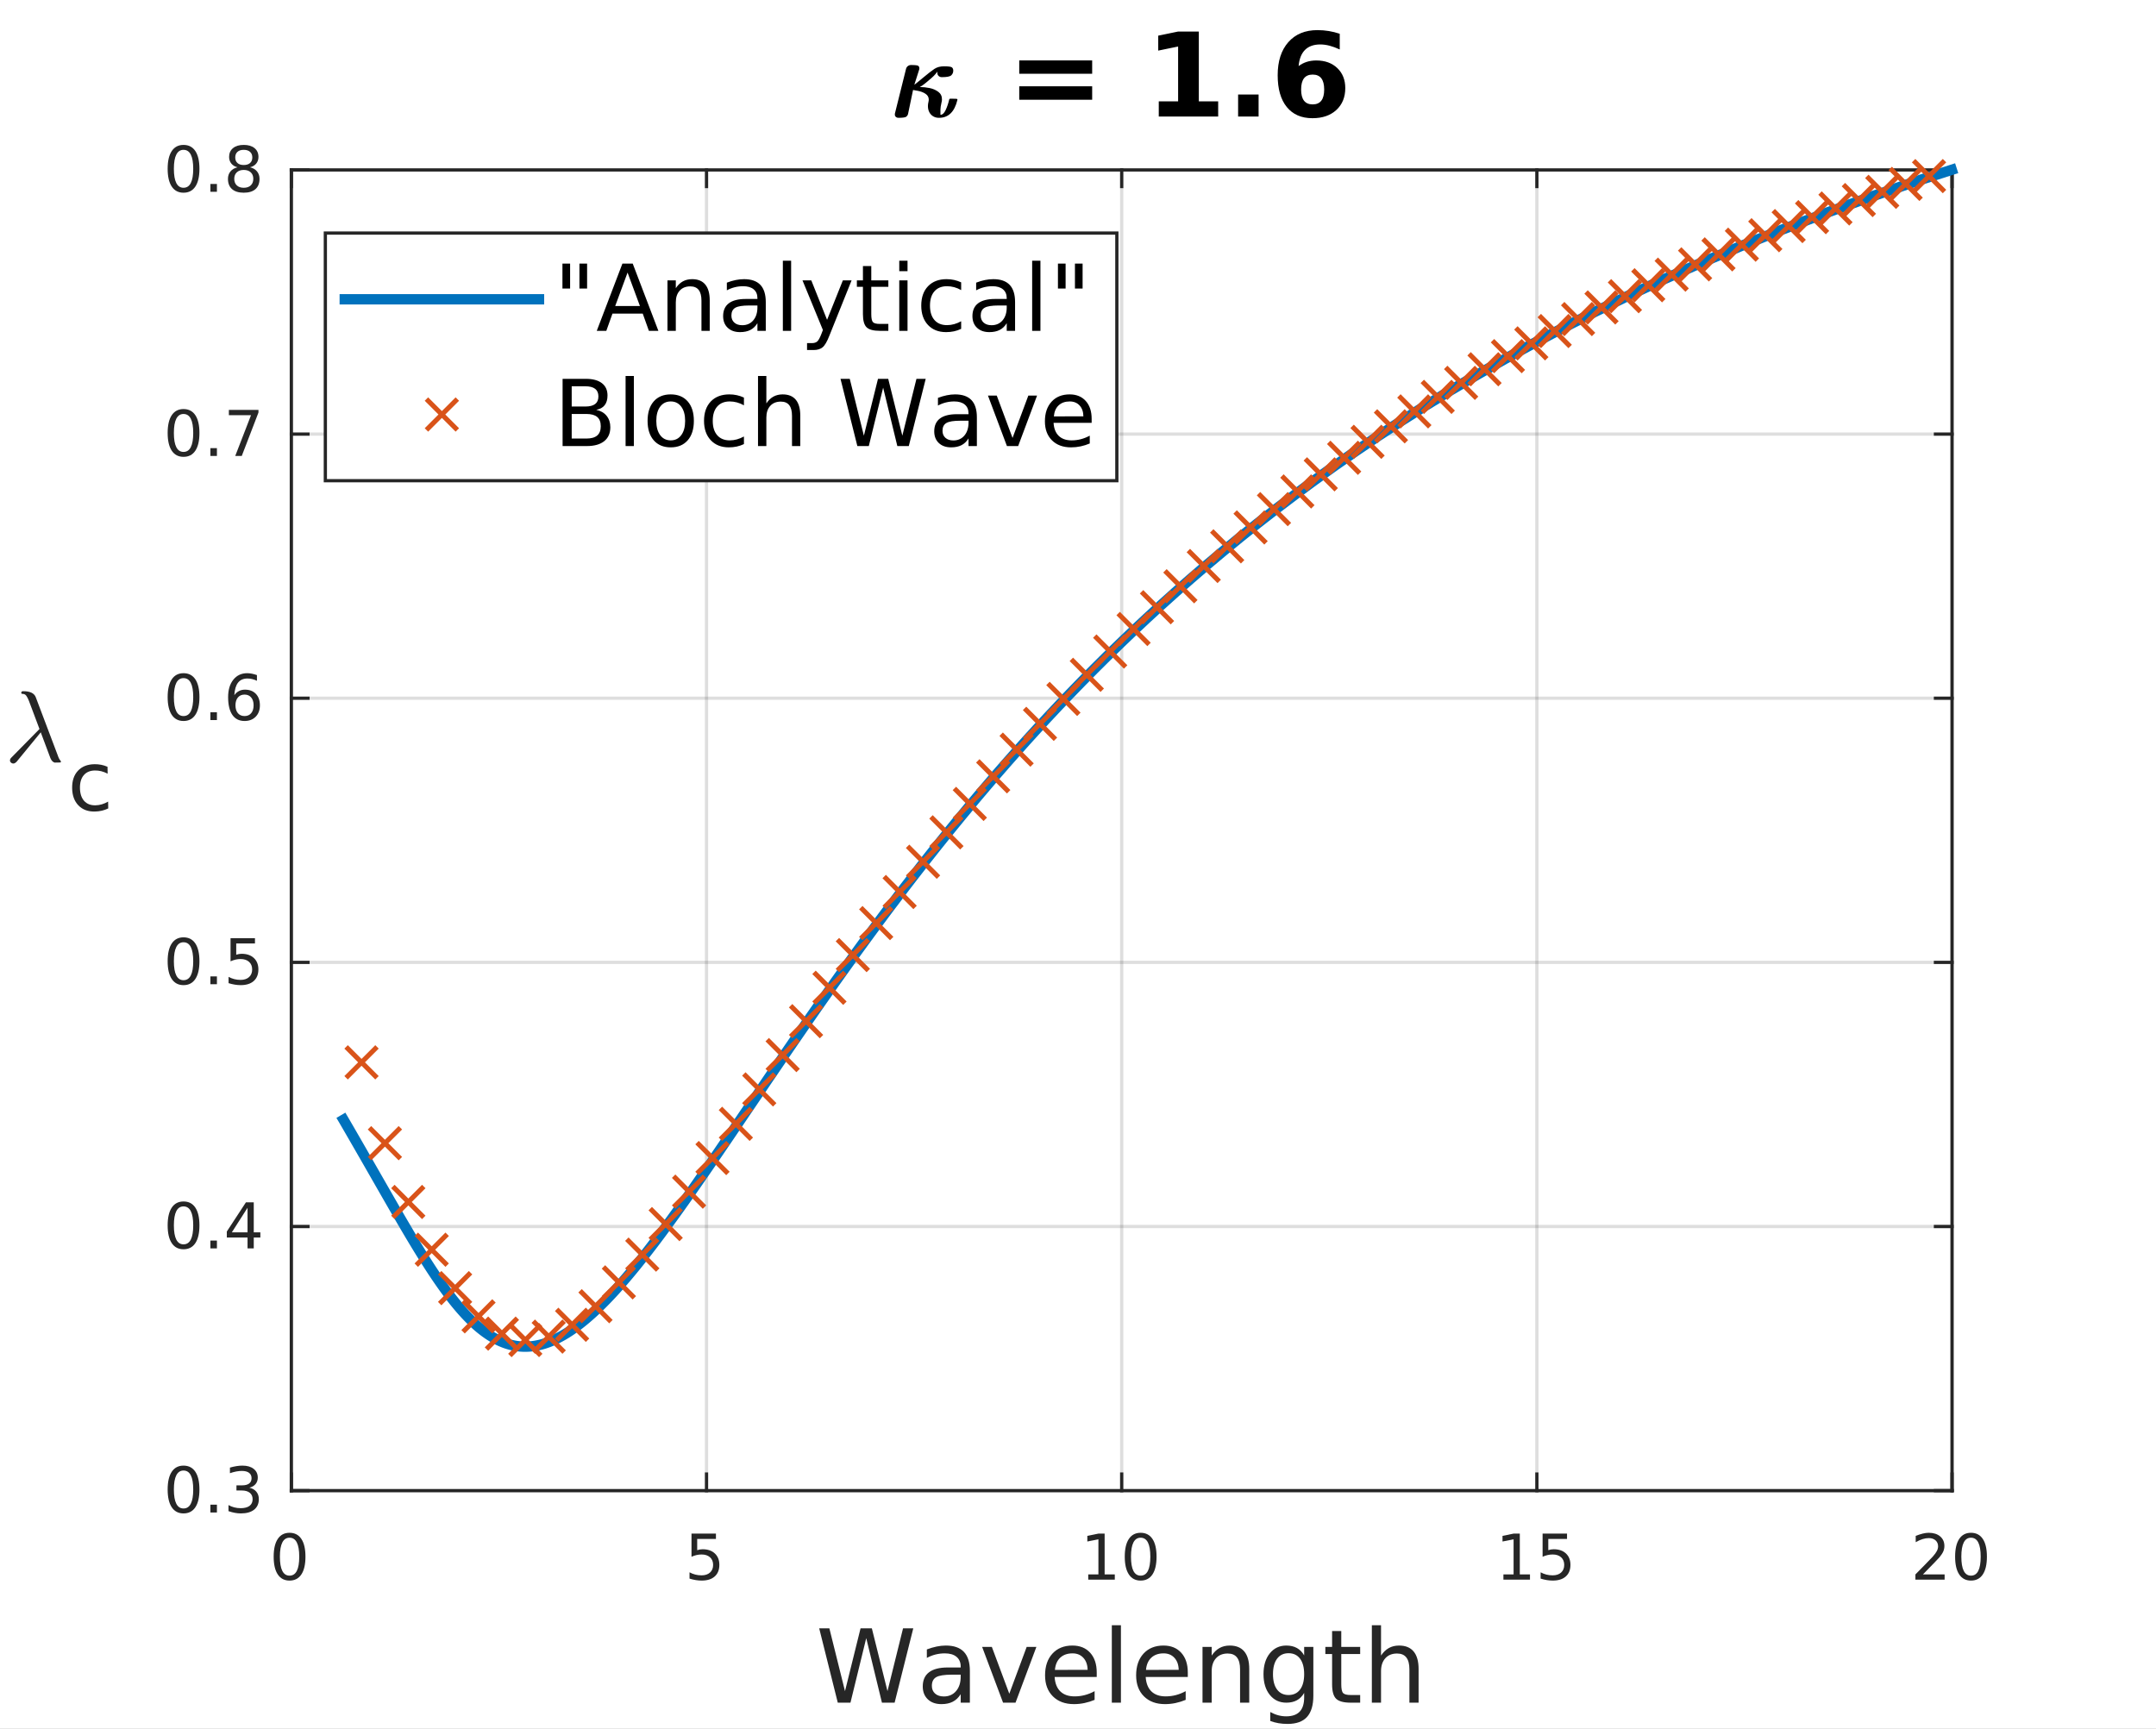 <?xml version="1.0"?>
<!DOCTYPE svg PUBLIC '-//W3C//DTD SVG 1.0//EN'
          'http://www.w3.org/TR/2001/REC-SVG-20010904/DTD/svg10.dtd'>
<svg xmlns:xlink="http://www.w3.org/1999/xlink" style="fill-opacity:1; color-rendering:auto; color-interpolation:auto; stroke:black; text-rendering:auto; stroke-linecap:square; stroke-miterlimit:10; stroke-opacity:1; shape-rendering:auto; fill:black; stroke-dasharray:none; font-weight:normal; stroke-width:1; font-family:'Dialog'; font-style:normal; stroke-linejoin:miter; font-size:12px; stroke-dashoffset:0; image-rendering:auto;" width="444" height="356" xmlns="http://www.w3.org/2000/svg"
><rect width="100%" height="100%" fill="#333333" stroke="none"/><!--Generated by the Batik Graphics2D SVG Generator--><defs id="genericDefs"
  /><g
  ><defs id="defs1"
    ><clipPath clipPathUnits="userSpaceOnUse" id="clipPath1"
      ><path d="M0 0 L444 0 L444 356 L0 356 L0 0 Z"
      /></clipPath
    ></defs
    ><g style="fill:white; stroke:white;"
    ><rect x="0" y="0" width="444" style="clip-path:url(#clipPath1); stroke:none;" height="356"
    /></g
    ><g style="fill:white; text-rendering:optimizeSpeed; color-rendering:optimizeSpeed; image-rendering:optimizeSpeed; shape-rendering:crispEdges; color-interpolation:sRGB; stroke:white;"
    ><rect x="0" width="444" height="356" y="0" style="stroke:none;"
      /><path style="stroke:none;" d="M60 307 L402 307 L402 35 L60 35 Z"
    /></g
    ><g style="stroke-linecap:butt; fill-opacity:0.149; fill:rgb(38,38,38); text-rendering:geometricPrecision; color-rendering:optimizeQuality; image-rendering:optimizeQuality; stroke-linejoin:round; color-interpolation:linearRGB; stroke:rgb(38,38,38); stroke-width:0.667; stroke-opacity:0.149;"
    ><line y2="35" style="fill:none;" x1="60" x2="60" y1="307"
      /><line y2="35" style="fill:none;" x1="145.5" x2="145.5" y1="307"
      /><line y2="35" style="fill:none;" x1="231" x2="231" y1="307"
      /><line y2="35" style="fill:none;" x1="316.5" x2="316.5" y1="307"
      /><line y2="35" style="fill:none;" x1="402" x2="402" y1="307"
      /><line y2="307" style="fill:none;" x1="402" x2="60" y1="307"
      /><line y2="252.6" style="fill:none;" x1="402" x2="60" y1="252.6"
      /><line y2="198.2" style="fill:none;" x1="402" x2="60" y1="198.2"
      /><line y2="143.8" style="fill:none;" x1="402" x2="60" y1="143.8"
      /><line y2="89.4" style="fill:none;" x1="402" x2="60" y1="89.4"
      /><line y2="35" style="fill:none;" x1="402" x2="60" y1="35"
      /><line x1="60" x2="402" y1="307" style="stroke-linecap:square; fill-opacity:1; fill:none; stroke-opacity:1;" y2="307"
      /><line x1="60" x2="402" y1="35" style="stroke-linecap:square; fill-opacity:1; fill:none; stroke-opacity:1;" y2="35"
      /><line x1="60" x2="60" y1="307" style="stroke-linecap:square; fill-opacity:1; fill:none; stroke-opacity:1;" y2="303.58"
      /><line x1="145.5" x2="145.5" y1="307" style="stroke-linecap:square; fill-opacity:1; fill:none; stroke-opacity:1;" y2="303.58"
      /><line x1="231" x2="231" y1="307" style="stroke-linecap:square; fill-opacity:1; fill:none; stroke-opacity:1;" y2="303.58"
      /><line x1="316.5" x2="316.5" y1="307" style="stroke-linecap:square; fill-opacity:1; fill:none; stroke-opacity:1;" y2="303.58"
      /><line x1="402" x2="402" y1="307" style="stroke-linecap:square; fill-opacity:1; fill:none; stroke-opacity:1;" y2="303.58"
      /><line x1="60" x2="60" y1="35" style="stroke-linecap:square; fill-opacity:1; fill:none; stroke-opacity:1;" y2="38.42"
      /><line x1="145.5" x2="145.5" y1="35" style="stroke-linecap:square; fill-opacity:1; fill:none; stroke-opacity:1;" y2="38.42"
      /><line x1="231" x2="231" y1="35" style="stroke-linecap:square; fill-opacity:1; fill:none; stroke-opacity:1;" y2="38.42"
      /><line x1="316.5" x2="316.5" y1="35" style="stroke-linecap:square; fill-opacity:1; fill:none; stroke-opacity:1;" y2="38.42"
      /><line x1="402" x2="402" y1="35" style="stroke-linecap:square; fill-opacity:1; fill:none; stroke-opacity:1;" y2="38.42"
    /></g
    ><g transform="translate(60,312.333)" style="font-size:13px; fill:rgb(38,38,38); text-rendering:geometricPrecision; color-rendering:optimizeQuality; image-rendering:optimizeQuality; font-family:'SansSerif'; color-interpolation:linearRGB; stroke:rgb(38,38,38);"
    ><path style="stroke:none;" d="M-0.375 4.359 Q-1.359 4.359 -1.859 5.336 Q-2.359 6.312 -2.359 8.266 Q-2.359 10.219 -1.859 11.195 Q-1.359 12.172 -0.375 12.172 Q0.625 12.172 1.125 11.195 Q1.625 10.219 1.625 8.266 Q1.625 6.312 1.125 5.336 Q0.625 4.359 -0.375 4.359 ZM-0.375 3.344 Q1.219 3.344 2.062 4.609 Q2.906 5.875 2.906 8.266 Q2.906 10.656 2.062 11.922 Q1.219 13.188 -0.375 13.188 Q-1.953 13.188 -2.797 11.922 Q-3.641 10.656 -3.641 8.266 Q-3.641 5.875 -2.797 4.609 Q-1.953 3.344 -0.375 3.344 Z"
    /></g
    ><g transform="translate(145.5,312.333)" style="font-size:13px; fill:rgb(38,38,38); text-rendering:geometricPrecision; color-rendering:optimizeQuality; image-rendering:optimizeQuality; font-family:'SansSerif'; color-interpolation:linearRGB; stroke:rgb(38,38,38);"
    ><path style="stroke:none;" d="M-3.094 3.516 L1.938 3.516 L1.938 4.609 L-1.922 4.609 L-1.922 6.922 Q-1.641 6.828 -1.359 6.781 Q-1.078 6.734 -0.812 6.734 Q0.781 6.734 1.711 7.602 Q2.641 8.469 2.641 9.953 Q2.641 11.484 1.688 12.336 Q0.734 13.188 -1 13.188 Q-1.594 13.188 -2.219 13.086 Q-2.844 12.984 -3.5 12.781 L-3.5 11.484 Q-2.922 11.797 -2.312 11.953 Q-1.703 12.109 -1.031 12.109 Q0.078 12.109 0.719 11.531 Q1.359 10.953 1.359 9.953 Q1.359 8.969 0.719 8.391 Q0.078 7.812 -1.031 7.812 Q-1.547 7.812 -2.055 7.93 Q-2.562 8.047 -3.094 8.281 L-3.094 3.516 Z"
    /></g
    ><g transform="translate(231,312.333)" style="font-size:13px; fill:rgb(38,38,38); text-rendering:geometricPrecision; color-rendering:optimizeQuality; image-rendering:optimizeQuality; font-family:'SansSerif'; color-interpolation:linearRGB; stroke:rgb(38,38,38);"
    ><path style="stroke:none;" d="M-6.891 11.922 L-4.797 11.922 L-4.797 4.688 L-7.078 5.141 L-7.078 3.984 L-4.812 3.516 L-3.516 3.516 L-3.516 11.922 L-1.422 11.922 L-1.422 13 L-6.891 13 L-6.891 11.922 ZM3.896 4.359 Q2.912 4.359 2.412 5.336 Q1.912 6.312 1.912 8.266 Q1.912 10.219 2.412 11.195 Q2.912 12.172 3.896 12.172 Q4.896 12.172 5.396 11.195 Q5.896 10.219 5.896 8.266 Q5.896 6.312 5.396 5.336 Q4.896 4.359 3.896 4.359 ZM3.896 3.344 Q5.49 3.344 6.333 4.609 Q7.177 5.875 7.177 8.266 Q7.177 10.656 6.333 11.922 Q5.49 13.188 3.896 13.188 Q2.318 13.188 1.474 11.922 Q0.63 10.656 0.63 8.266 Q0.63 5.875 1.474 4.609 Q2.318 3.344 3.896 3.344 Z"
    /></g
    ><g transform="translate(316.5,312.333)" style="font-size:13px; fill:rgb(38,38,38); text-rendering:geometricPrecision; color-rendering:optimizeQuality; image-rendering:optimizeQuality; font-family:'SansSerif'; color-interpolation:linearRGB; stroke:rgb(38,38,38);"
    ><path style="stroke:none;" d="M-6.891 11.922 L-4.797 11.922 L-4.797 4.688 L-7.078 5.141 L-7.078 3.984 L-4.812 3.516 L-3.516 3.516 L-3.516 11.922 L-1.422 11.922 L-1.422 13 L-6.891 13 L-6.891 11.922 ZM1.177 3.516 L6.208 3.516 L6.208 4.609 L2.349 4.609 L2.349 6.922 Q2.63 6.828 2.912 6.781 Q3.193 6.734 3.458 6.734 Q5.052 6.734 5.982 7.602 Q6.912 8.469 6.912 9.953 Q6.912 11.484 5.958 12.336 Q5.005 13.188 3.271 13.188 Q2.677 13.188 2.052 13.086 Q1.427 12.984 0.771 12.781 L0.771 11.484 Q1.349 11.797 1.958 11.953 Q2.568 12.109 3.24 12.109 Q4.349 12.109 4.99 11.531 Q5.63 10.953 5.63 9.953 Q5.63 8.969 4.99 8.391 Q4.349 7.812 3.24 7.812 Q2.724 7.812 2.216 7.93 Q1.708 8.047 1.177 8.281 L1.177 3.516 Z"
    /></g
    ><g transform="translate(402,312.333)" style="font-size:13px; fill:rgb(38,38,38); text-rendering:geometricPrecision; color-rendering:optimizeQuality; image-rendering:optimizeQuality; font-family:'SansSerif'; color-interpolation:linearRGB; stroke:rgb(38,38,38);"
    ><path style="stroke:none;" d="M-6 11.922 L-1.531 11.922 L-1.531 13 L-7.547 13 L-7.547 11.922 Q-6.812 11.172 -5.555 9.898 Q-4.297 8.625 -3.969 8.25 Q-3.359 7.562 -3.117 7.078 Q-2.875 6.594 -2.875 6.141 Q-2.875 5.375 -3.398 4.906 Q-3.922 4.438 -4.781 4.438 Q-5.391 4.438 -6.055 4.641 Q-6.719 4.844 -7.484 5.281 L-7.484 3.984 Q-6.703 3.672 -6.031 3.508 Q-5.359 3.344 -4.812 3.344 Q-3.328 3.344 -2.453 4.086 Q-1.578 4.828 -1.578 6.062 Q-1.578 6.641 -1.797 7.164 Q-2.016 7.688 -2.594 8.391 Q-2.75 8.578 -3.602 9.461 Q-4.453 10.344 -6 11.922 ZM3.896 4.359 Q2.912 4.359 2.412 5.336 Q1.912 6.312 1.912 8.266 Q1.912 10.219 2.412 11.195 Q2.912 12.172 3.896 12.172 Q4.896 12.172 5.396 11.195 Q5.896 10.219 5.896 8.266 Q5.896 6.312 5.396 5.336 Q4.896 4.359 3.896 4.359 ZM3.896 3.344 Q5.49 3.344 6.333 4.609 Q7.177 5.875 7.177 8.266 Q7.177 10.656 6.333 11.922 Q5.49 13.188 3.896 13.188 Q2.318 13.188 1.474 11.922 Q0.63 10.656 0.63 8.266 Q0.63 5.875 1.474 4.609 Q2.318 3.344 3.896 3.344 Z"
    /></g
    ><g transform="translate(231,330.667)" style="font-size:21px; fill:rgb(38,38,38); text-rendering:geometricPrecision; color-rendering:optimizeQuality; image-rendering:optimizeQuality; font-family:'SansSerif'; color-interpolation:linearRGB; stroke:rgb(38,38,38);"
    ><path style="stroke:none;" d="M-62.297 4.688 L-60.203 4.688 L-56.984 17.625 L-53.781 4.688 L-51.453 4.688 L-48.234 17.625 L-45.031 4.688 L-42.922 4.688 L-46.766 20 L-49.375 20 L-52.609 6.703 L-55.859 20 L-58.469 20 L-62.297 4.688 ZM-35.033 14.234 Q-37.33 14.234 -38.212 14.75 Q-39.095 15.266 -39.095 16.531 Q-39.095 17.531 -38.431 18.125 Q-37.767 18.719 -36.627 18.719 Q-35.064 18.719 -34.111 17.609 Q-33.158 16.5 -33.158 14.641 L-33.158 14.234 L-35.033 14.234 ZM-31.267 13.453 L-31.267 20 L-33.158 20 L-33.158 18.25 Q-33.814 19.297 -34.775 19.797 Q-35.736 20.297 -37.127 20.297 Q-38.892 20.297 -39.931 19.305 Q-40.97 18.312 -40.97 16.656 Q-40.97 14.719 -39.673 13.734 Q-38.377 12.75 -35.814 12.75 L-33.158 12.75 L-33.158 12.562 Q-33.158 11.266 -34.017 10.555 Q-34.877 9.844 -36.423 9.844 Q-37.408 9.844 -38.337 10.078 Q-39.267 10.312 -40.127 10.781 L-40.127 9.031 Q-39.095 8.641 -38.119 8.438 Q-37.142 8.234 -36.22 8.234 Q-33.736 8.234 -32.502 9.531 Q-31.267 10.828 -31.267 13.453 ZM-28.742 8.516 L-26.742 8.516 L-23.148 18.156 L-19.57 8.516 L-17.57 8.516 L-21.867 20 L-24.43 20 L-28.742 8.516 ZM-5.143 13.781 L-5.143 14.703 L-13.815 14.703 Q-13.69 16.656 -12.635 17.68 Q-11.58 18.703 -9.705 18.703 Q-8.627 18.703 -7.604 18.438 Q-6.58 18.172 -5.58 17.625 L-5.58 19.422 Q-6.596 19.844 -7.658 20.07 Q-8.721 20.297 -9.83 20.297 Q-12.565 20.297 -14.174 18.695 Q-15.783 17.094 -15.783 14.375 Q-15.783 11.547 -14.26 9.891 Q-12.736 8.234 -10.158 8.234 Q-7.83 8.234 -6.486 9.727 Q-5.143 11.219 -5.143 13.781 ZM-7.018 13.234 Q-7.049 11.688 -7.893 10.766 Q-8.736 9.844 -10.127 9.844 Q-11.705 9.844 -12.658 10.734 Q-13.611 11.625 -13.752 13.25 L-7.018 13.234 ZM-2.035 4.047 L-0.16 4.047 L-0.16 20 L-2.035 20 L-2.035 4.047 ZM13.612 13.781 L13.612 14.703 L4.94 14.703 Q5.065 16.656 6.12 17.68 Q7.174 18.703 9.049 18.703 Q10.127 18.703 11.151 18.438 Q12.174 18.172 13.174 17.625 L13.174 19.422 Q12.159 19.844 11.096 20.07 Q10.034 20.297 8.924 20.297 Q6.19 20.297 4.581 18.695 Q2.971 17.094 2.971 14.375 Q2.971 11.547 4.495 9.891 Q6.018 8.234 8.596 8.234 Q10.924 8.234 12.268 9.727 Q13.612 11.219 13.612 13.781 ZM11.737 13.234 Q11.706 11.688 10.862 10.766 Q10.018 9.844 8.627 9.844 Q7.049 9.844 6.096 10.734 Q5.143 11.625 5.002 13.25 L11.737 13.234 ZM26.266 13.062 L26.266 20 L24.375 20 L24.375 13.125 Q24.375 11.5 23.743 10.688 Q23.11 9.875 21.829 9.875 Q20.297 9.875 19.415 10.852 Q18.532 11.828 18.532 13.516 L18.532 20 L16.641 20 L16.641 8.516 L18.532 8.516 L18.532 10.297 Q19.219 9.266 20.133 8.75 Q21.047 8.234 22.25 8.234 Q24.235 8.234 25.25 9.461 Q26.266 10.688 26.266 13.062 ZM37.576 14.125 Q37.576 12.078 36.732 10.945 Q35.888 9.812 34.357 9.812 Q32.841 9.812 31.998 10.945 Q31.154 12.078 31.154 14.125 Q31.154 16.172 31.998 17.297 Q32.841 18.422 34.357 18.422 Q35.888 18.422 36.732 17.297 Q37.576 16.172 37.576 14.125 ZM39.466 18.578 Q39.466 21.5 38.162 22.938 Q36.857 24.375 34.169 24.375 Q33.185 24.375 32.302 24.227 Q31.419 24.078 30.591 23.766 L30.591 21.922 Q31.419 22.375 32.232 22.594 Q33.044 22.812 33.873 22.812 Q35.732 22.812 36.654 21.844 Q37.576 20.875 37.576 18.906 L37.576 17.984 Q36.998 19 36.084 19.5 Q35.169 20 33.904 20 Q31.794 20 30.498 18.391 Q29.201 16.781 29.201 14.125 Q29.201 11.453 30.498 9.844 Q31.794 8.234 33.904 8.234 Q35.169 8.234 36.084 8.742 Q36.998 9.25 37.576 10.266 L37.576 8.516 L39.466 8.516 L39.466 18.578 ZM45.218 5.25 L45.218 8.516 L49.109 8.516 L49.109 9.984 L45.218 9.984 L45.218 16.219 Q45.218 17.625 45.601 18.023 Q45.984 18.422 47.171 18.422 L49.109 18.422 L49.109 20 L47.171 20 Q44.984 20 44.156 19.188 Q43.328 18.375 43.328 16.219 L43.328 9.984 L41.937 9.984 L41.937 8.516 L43.328 8.516 L43.328 5.25 L45.218 5.25 ZM61.14 13.062 L61.14 20 L59.249 20 L59.249 13.125 Q59.249 11.5 58.616 10.688 Q57.983 9.875 56.702 9.875 Q55.171 9.875 54.288 10.852 Q53.405 11.828 53.405 13.516 L53.405 20 L51.515 20 L51.515 4.047 L53.405 4.047 L53.405 10.297 Q54.093 9.266 55.007 8.75 Q55.921 8.234 57.124 8.234 Q59.108 8.234 60.124 9.461 Q61.14 10.688 61.14 13.062 Z"
    /></g
    ><g style="fill:rgb(38,38,38); text-rendering:geometricPrecision; color-rendering:optimizeQuality; image-rendering:optimizeQuality; stroke-linejoin:round; color-interpolation:linearRGB; stroke:rgb(38,38,38); stroke-width:0.667;"
    ><line y2="35" style="fill:none;" x1="60" x2="60" y1="307"
      /><line y2="35" style="fill:none;" x1="402" x2="402" y1="307"
      /><line y2="307" style="fill:none;" x1="60" x2="63.42" y1="307"
      /><line y2="252.6" style="fill:none;" x1="60" x2="63.42" y1="252.6"
      /><line y2="198.2" style="fill:none;" x1="60" x2="63.42" y1="198.2"
      /><line y2="143.8" style="fill:none;" x1="60" x2="63.42" y1="143.8"
      /><line y2="89.4" style="fill:none;" x1="60" x2="63.42" y1="89.4"
      /><line y2="35" style="fill:none;" x1="60" x2="63.42" y1="35"
      /><line y2="307" style="fill:none;" x1="402" x2="398.58" y1="307"
      /><line y2="252.6" style="fill:none;" x1="402" x2="398.58" y1="252.6"
      /><line y2="198.2" style="fill:none;" x1="402" x2="398.58" y1="198.2"
      /><line y2="143.8" style="fill:none;" x1="402" x2="398.58" y1="143.8"
      /><line y2="89.4" style="fill:none;" x1="402" x2="398.58" y1="89.4"
      /><line y2="35" style="fill:none;" x1="402" x2="398.58" y1="35"
    /></g
    ><g transform="translate(54.667,307)" style="font-size:13px; fill:rgb(38,38,38); text-rendering:geometricPrecision; color-rendering:optimizeQuality; image-rendering:optimizeQuality; font-family:'SansSerif'; color-interpolation:linearRGB; stroke:rgb(38,38,38);"
    ><path style="stroke:none;" d="M-16.875 -4.141 Q-17.859 -4.141 -18.359 -3.164 Q-18.859 -2.188 -18.859 -0.234 Q-18.859 1.719 -18.359 2.695 Q-17.859 3.672 -16.875 3.672 Q-15.875 3.672 -15.375 2.695 Q-14.875 1.719 -14.875 -0.234 Q-14.875 -2.188 -15.375 -3.164 Q-15.875 -4.141 -16.875 -4.141 ZM-16.875 -5.156 Q-15.281 -5.156 -14.438 -3.891 Q-13.594 -2.625 -13.594 -0.234 Q-13.594 2.156 -14.438 3.422 Q-15.281 4.688 -16.875 4.688 Q-18.453 4.688 -19.297 3.422 Q-20.141 2.156 -20.141 -0.234 Q-20.141 -2.625 -19.297 -3.891 Q-18.453 -5.156 -16.875 -5.156 ZM-11.338 2.891 L-9.995 2.891 L-9.995 4.5 L-11.338 4.5 L-11.338 2.891 ZM-3.315 -0.609 Q-2.394 -0.406 -1.878 0.211 Q-1.362 0.828 -1.362 1.75 Q-1.362 3.141 -2.331 3.914 Q-3.3 4.688 -5.081 4.688 Q-5.675 4.688 -6.308 4.57 Q-6.94 4.453 -7.612 4.219 L-7.612 2.969 Q-7.065 3.281 -6.433 3.445 Q-5.8 3.609 -5.112 3.609 Q-3.909 3.609 -3.276 3.133 Q-2.644 2.656 -2.644 1.75 Q-2.644 0.906 -3.229 0.438 Q-3.815 -0.031 -4.862 -0.031 L-5.972 -0.031 L-5.972 -1.094 L-4.815 -1.094 Q-3.862 -1.094 -3.362 -1.469 Q-2.862 -1.844 -2.862 -2.562 Q-2.862 -3.281 -3.378 -3.672 Q-3.894 -4.062 -4.862 -4.062 Q-5.394 -4.062 -5.995 -3.953 Q-6.597 -3.844 -7.315 -3.594 L-7.315 -4.75 Q-6.597 -4.953 -5.956 -5.055 Q-5.315 -5.156 -4.753 -5.156 Q-3.284 -5.156 -2.433 -4.492 Q-1.581 -3.828 -1.581 -2.688 Q-1.581 -1.906 -2.034 -1.359 Q-2.487 -0.812 -3.315 -0.609 Z"
    /></g
    ><g transform="translate(54.667,252.6)" style="font-size:13px; fill:rgb(38,38,38); text-rendering:geometricPrecision; color-rendering:optimizeQuality; image-rendering:optimizeQuality; font-family:'SansSerif'; color-interpolation:linearRGB; stroke:rgb(38,38,38);"
    ><path style="stroke:none;" d="M-16.875 -4.141 Q-17.859 -4.141 -18.359 -3.164 Q-18.859 -2.188 -18.859 -0.234 Q-18.859 1.719 -18.359 2.695 Q-17.859 3.672 -16.875 3.672 Q-15.875 3.672 -15.375 2.695 Q-14.875 1.719 -14.875 -0.234 Q-14.875 -2.188 -15.375 -3.164 Q-15.875 -4.141 -16.875 -4.141 ZM-16.875 -5.156 Q-15.281 -5.156 -14.438 -3.891 Q-13.594 -2.625 -13.594 -0.234 Q-13.594 2.156 -14.438 3.422 Q-15.281 4.688 -16.875 4.688 Q-18.453 4.688 -19.297 3.422 Q-20.141 2.156 -20.141 -0.234 Q-20.141 -2.625 -19.297 -3.891 Q-18.453 -5.156 -16.875 -5.156 ZM-11.338 2.891 L-9.995 2.891 L-9.995 4.5 L-11.338 4.5 L-11.338 2.891 ZM-3.69 -3.859 L-6.925 1.203 L-3.69 1.203 L-3.69 -3.859 ZM-4.019 -4.984 L-2.409 -4.984 L-2.409 1.203 L-1.05 1.203 L-1.05 2.266 L-2.409 2.266 L-2.409 4.5 L-3.69 4.5 L-3.69 2.266 L-7.956 2.266 L-7.956 1.031 L-4.019 -4.984 Z"
    /></g
    ><g transform="translate(54.667,198.2)" style="font-size:13px; fill:rgb(38,38,38); text-rendering:geometricPrecision; color-rendering:optimizeQuality; image-rendering:optimizeQuality; font-family:'SansSerif'; color-interpolation:linearRGB; stroke:rgb(38,38,38);"
    ><path style="stroke:none;" d="M-16.875 -4.141 Q-17.859 -4.141 -18.359 -3.164 Q-18.859 -2.188 -18.859 -0.234 Q-18.859 1.719 -18.359 2.695 Q-17.859 3.672 -16.875 3.672 Q-15.875 3.672 -15.375 2.695 Q-14.875 1.719 -14.875 -0.234 Q-14.875 -2.188 -15.375 -3.164 Q-15.875 -4.141 -16.875 -4.141 ZM-16.875 -5.156 Q-15.281 -5.156 -14.438 -3.891 Q-13.594 -2.625 -13.594 -0.234 Q-13.594 2.156 -14.438 3.422 Q-15.281 4.688 -16.875 4.688 Q-18.453 4.688 -19.297 3.422 Q-20.141 2.156 -20.141 -0.234 Q-20.141 -2.625 -19.297 -3.891 Q-18.453 -5.156 -16.875 -5.156 ZM-11.338 2.891 L-9.995 2.891 L-9.995 4.5 L-11.338 4.5 L-11.338 2.891 ZM-7.19 -4.984 L-2.159 -4.984 L-2.159 -3.891 L-6.019 -3.891 L-6.019 -1.578 Q-5.737 -1.672 -5.456 -1.719 Q-5.175 -1.766 -4.909 -1.766 Q-3.315 -1.766 -2.386 -0.898 Q-1.456 -0.031 -1.456 1.453 Q-1.456 2.984 -2.409 3.836 Q-3.362 4.688 -5.097 4.688 Q-5.69 4.688 -6.315 4.586 Q-6.94 4.484 -7.597 4.281 L-7.597 2.984 Q-7.019 3.297 -6.409 3.453 Q-5.8 3.609 -5.128 3.609 Q-4.019 3.609 -3.378 3.031 Q-2.737 2.453 -2.737 1.453 Q-2.737 0.469 -3.378 -0.109 Q-4.019 -0.688 -5.128 -0.688 Q-5.644 -0.688 -6.151 -0.57 Q-6.659 -0.453 -7.19 -0.219 L-7.19 -4.984 Z"
    /></g
    ><g transform="translate(54.667,143.8)" style="font-size:13px; fill:rgb(38,38,38); text-rendering:geometricPrecision; color-rendering:optimizeQuality; image-rendering:optimizeQuality; font-family:'SansSerif'; color-interpolation:linearRGB; stroke:rgb(38,38,38);"
    ><path style="stroke:none;" d="M-16.875 -4.141 Q-17.859 -4.141 -18.359 -3.164 Q-18.859 -2.188 -18.859 -0.234 Q-18.859 1.719 -18.359 2.695 Q-17.859 3.672 -16.875 3.672 Q-15.875 3.672 -15.375 2.695 Q-14.875 1.719 -14.875 -0.234 Q-14.875 -2.188 -15.375 -3.164 Q-15.875 -4.141 -16.875 -4.141 ZM-16.875 -5.156 Q-15.281 -5.156 -14.438 -3.891 Q-13.594 -2.625 -13.594 -0.234 Q-13.594 2.156 -14.438 3.422 Q-15.281 4.688 -16.875 4.688 Q-18.453 4.688 -19.297 3.422 Q-20.141 2.156 -20.141 -0.234 Q-20.141 -2.625 -19.297 -3.891 Q-18.453 -5.156 -16.875 -5.156 ZM-11.338 2.891 L-9.995 2.891 L-9.995 4.5 L-11.338 4.5 L-11.338 2.891 ZM-4.3 -0.75 Q-5.175 -0.75 -5.675 -0.156 Q-6.175 0.438 -6.175 1.453 Q-6.175 2.484 -5.675 3.078 Q-5.175 3.672 -4.3 3.672 Q-3.44 3.672 -2.94 3.078 Q-2.44 2.484 -2.44 1.453 Q-2.44 0.438 -2.94 -0.156 Q-3.44 -0.75 -4.3 -0.75 ZM-1.753 -4.766 L-1.753 -3.594 Q-2.237 -3.828 -2.729 -3.945 Q-3.222 -4.062 -3.706 -4.062 Q-4.972 -4.062 -5.644 -3.211 Q-6.315 -2.359 -6.409 -0.625 Q-6.034 -1.172 -5.472 -1.469 Q-4.909 -1.766 -4.222 -1.766 Q-2.8 -1.766 -1.972 -0.898 Q-1.144 -0.031 -1.144 1.453 Q-1.144 2.922 -2.011 3.805 Q-2.878 4.688 -4.3 4.688 Q-5.956 4.688 -6.823 3.422 Q-7.69 2.156 -7.69 -0.234 Q-7.69 -2.469 -6.62 -3.812 Q-5.55 -5.156 -3.753 -5.156 Q-3.284 -5.156 -2.792 -5.055 Q-2.3 -4.953 -1.753 -4.766 Z"
    /></g
    ><g transform="translate(54.667,89.4)" style="font-size:13px; fill:rgb(38,38,38); text-rendering:geometricPrecision; color-rendering:optimizeQuality; image-rendering:optimizeQuality; font-family:'SansSerif'; color-interpolation:linearRGB; stroke:rgb(38,38,38);"
    ><path style="stroke:none;" d="M-16.875 -4.141 Q-17.859 -4.141 -18.359 -3.164 Q-18.859 -2.188 -18.859 -0.234 Q-18.859 1.719 -18.359 2.695 Q-17.859 3.672 -16.875 3.672 Q-15.875 3.672 -15.375 2.695 Q-14.875 1.719 -14.875 -0.234 Q-14.875 -2.188 -15.375 -3.164 Q-15.875 -4.141 -16.875 -4.141 ZM-16.875 -5.156 Q-15.281 -5.156 -14.438 -3.891 Q-13.594 -2.625 -13.594 -0.234 Q-13.594 2.156 -14.438 3.422 Q-15.281 4.688 -16.875 4.688 Q-18.453 4.688 -19.297 3.422 Q-20.141 2.156 -20.141 -0.234 Q-20.141 -2.625 -19.297 -3.891 Q-18.453 -5.156 -16.875 -5.156 ZM-11.338 2.891 L-9.995 2.891 L-9.995 4.5 L-11.338 4.5 L-11.338 2.891 ZM-7.534 -4.984 L-1.44 -4.984 L-1.44 -4.438 L-4.878 4.5 L-6.222 4.5 L-2.972 -3.891 L-7.534 -3.891 L-7.534 -4.984 Z"
    /></g
    ><g transform="translate(54.667,35)" style="font-size:13px; fill:rgb(38,38,38); text-rendering:geometricPrecision; color-rendering:optimizeQuality; image-rendering:optimizeQuality; font-family:'SansSerif'; color-interpolation:linearRGB; stroke:rgb(38,38,38);"
    ><path style="stroke:none;" d="M-16.875 -4.141 Q-17.859 -4.141 -18.359 -3.164 Q-18.859 -2.188 -18.859 -0.234 Q-18.859 1.719 -18.359 2.695 Q-17.859 3.672 -16.875 3.672 Q-15.875 3.672 -15.375 2.695 Q-14.875 1.719 -14.875 -0.234 Q-14.875 -2.188 -15.375 -3.164 Q-15.875 -4.141 -16.875 -4.141 ZM-16.875 -5.156 Q-15.281 -5.156 -14.438 -3.891 Q-13.594 -2.625 -13.594 -0.234 Q-13.594 2.156 -14.438 3.422 Q-15.281 4.688 -16.875 4.688 Q-18.453 4.688 -19.297 3.422 Q-20.141 2.156 -20.141 -0.234 Q-20.141 -2.625 -19.297 -3.891 Q-18.453 -5.156 -16.875 -5.156 ZM-11.338 2.891 L-9.995 2.891 L-9.995 4.5 L-11.338 4.5 L-11.338 2.891 ZM-4.472 0 Q-5.378 0 -5.901 0.492 Q-6.425 0.984 -6.425 1.828 Q-6.425 2.688 -5.901 3.18 Q-5.378 3.672 -4.472 3.672 Q-3.55 3.672 -3.026 3.18 Q-2.503 2.688 -2.503 1.828 Q-2.503 0.984 -3.026 0.492 Q-3.55 0 -4.472 0 ZM-5.753 -0.547 Q-6.565 -0.75 -7.026 -1.312 Q-7.487 -1.875 -7.487 -2.688 Q-7.487 -3.828 -6.683 -4.492 Q-5.878 -5.156 -4.472 -5.156 Q-3.05 -5.156 -2.245 -4.492 Q-1.44 -3.828 -1.44 -2.688 Q-1.44 -1.875 -1.901 -1.312 Q-2.362 -0.75 -3.175 -0.547 Q-2.253 -0.328 -1.737 0.297 Q-1.222 0.922 -1.222 1.828 Q-1.222 3.219 -2.058 3.953 Q-2.894 4.688 -4.472 4.688 Q-6.034 4.688 -6.878 3.953 Q-7.722 3.219 -7.722 1.828 Q-7.722 0.922 -7.198 0.297 Q-6.675 -0.328 -5.753 -0.547 ZM-6.222 -2.578 Q-6.222 -1.828 -5.761 -1.422 Q-5.3 -1.016 -4.472 -1.016 Q-3.644 -1.016 -3.175 -1.422 Q-2.706 -1.828 -2.706 -2.578 Q-2.706 -3.312 -3.175 -3.727 Q-3.644 -4.141 -4.472 -4.141 Q-5.3 -4.141 -5.761 -3.727 Q-6.222 -3.312 -6.222 -2.578 Z"
    /></g
    ><g transform="translate(1,157) rotate(-1)" style="font-size:21px; fill:rgb(38,38,38); text-rendering:geometricPrecision; color-rendering:optimizeQuality; image-rendering:optimizeQuality; font-family:'mwb_cmmi10'; color-interpolation:linearRGB; stroke:rgb(38,38,38);"
    ><path style="stroke:none;" d="M1.062 -0.359 Q1.062 -0.672 1.344 -0.938 L7.25 -6.734 L5.172 -12.578 Q4.922 -13.25 4.648 -13.641 Q4.375 -14.031 3.859 -14.031 Q3.625 -14.031 3.625 -14.297 Q3.656 -14.422 3.734 -14.5 Q3.812 -14.578 3.953 -14.578 Q6.156 -14.578 6.609 -13.266 L10.875 -1.359 Q11.156 -0.469 11.438 -0.172 Q11.547 -0.016 11.547 0.047 Q11.547 0.234 11.375 0.234 L10.25 0.234 Q9.719 0.078 9.406 -0.672 L7.5 -6.047 L2.422 -0.078 Q2.047 0.281 1.75 0.281 Q1.484 0.281 1.273 0.094 Q1.062 -0.094 1.062 -0.359 Z"
    /></g
    ><g transform="translate(14,167) rotate(-1)" style="font-size:17px; fill:rgb(38,38,38); text-rendering:geometricPrecision; color-rendering:optimizeQuality; image-rendering:optimizeQuality; font-family:'SansSerif'; color-interpolation:linearRGB; stroke:rgb(38,38,38);"
    ><path style="stroke:none;" d="M8.297 -8.938 L8.297 -7.516 Q7.641 -7.875 6.992 -8.047 Q6.344 -8.219 5.672 -8.219 Q4.188 -8.219 3.367 -7.281 Q2.547 -6.344 2.547 -4.641 Q2.547 -2.938 3.367 -1.992 Q4.188 -1.047 5.672 -1.047 Q6.344 -1.047 6.992 -1.227 Q7.641 -1.406 8.297 -1.766 L8.297 -0.359 Q7.656 -0.062 6.969 0.086 Q6.281 0.234 5.516 0.234 Q3.406 0.234 2.172 -1.086 Q0.938 -2.406 0.938 -4.641 Q0.938 -6.922 2.188 -8.219 Q3.438 -9.516 5.609 -9.516 Q6.312 -9.516 6.984 -9.375 Q7.656 -9.234 8.297 -8.938 Z"
    /></g
    ><g transform="translate(183,24)" style="font-size:24px; text-rendering:geometricPrecision; color-rendering:optimizeQuality; image-rendering:optimizeQuality; font-family:'mwb_cmmi10'; color-interpolation:linearRGB; font-weight:bold;"
    ><path style="stroke:none;" d="M1.281 -0.406 Q1.281 -0.547 1.297 -0.625 L3.594 -9.844 Q3.688 -10.188 3.969 -10.398 Q4.25 -10.609 4.609 -10.609 Q5.906 -10.609 6.117 -10.43 Q6.328 -10.25 6.328 -9.938 Q6.328 -9.875 6.328 -9.828 Q6.328 -9.781 6.312 -9.734 L5.297 -6.547 Q5.406 -6.594 7 -7.922 Q8.594 -9.25 9.406 -9.797 Q10.219 -10.344 11.406 -10.344 Q12.797 -10.344 13.055 -10.109 Q13.312 -9.875 13.312 -9.453 Q13.312 -8.891 12.914 -8.5 Q12.516 -8.109 10.953 -8.109 Q10.562 -8.109 10.297 -8.359 Q10.031 -8.609 10.031 -9 Q10.031 -9.266 10.031 -9.266 Q10.031 -9.219 9.688 -8.797 Q9.344 -8.375 8.852 -7.953 Q8.359 -7.531 7.672 -6.953 Q6.984 -6.375 6.422 -6.078 Q7.406 -6.078 8.438 -5.867 Q9.469 -5.656 10.227 -5.094 Q10.984 -4.531 10.984 -3.547 Q10.984 -3.172 10.891 -2.891 Q10.672 -1.922 10.672 -1.438 Q10.672 -0.359 10.672 -0.359 Q11.281 -0.359 11.734 -1.312 Q12.188 -2.266 12.484 -3.531 Q12.531 -3.672 12.672 -3.672 L12.969 -3.672 Q14.062 -3.672 14.117 -3.609 Q14.172 -3.547 14.172 -3.453 Q14.172 -3.438 14.156 -3.391 Q13.266 0.266 10.375 0.266 Q9.688 0.266 9.172 -0.047 Q8.656 -0.359 8.375 -0.906 Q8.094 -1.453 8.094 -2.141 Q8.094 -2.562 8.188 -2.938 Q8.266 -3.266 8.266 -3.484 Q8.266 -4.25 7.578 -4.695 Q6.891 -5.141 5.961 -5.305 Q5.031 -5.469 5.031 -5.469 L4 -0.531 Q3.922 -0.203 3.633 0.031 Q3.344 0.266 2 0.266 Q1.703 0.266 1.492 0.078 Q1.281 -0.109 1.281 -0.406 Z"
    /></g
    ><g transform="translate(199,24)" style="font-size:24px; text-rendering:geometricPrecision; color-rendering:optimizeQuality; image-rendering:optimizeQuality; font-family:'SansSerif'; color-interpolation:linearRGB; font-weight:bold;"
    ><path style="stroke:none;" d="M10.902 -11.562 L25.918 -11.562 L25.918 -8.812 L10.902 -8.812 L10.902 -11.562 ZM10.902 -6.234 L25.918 -6.234 L25.918 -3.453 L10.902 -3.453 L10.902 -6.234 ZM39.633 -3.125 L43.617 -3.125 L43.617 -14.422 L39.523 -13.578 L39.523 -16.656 L43.602 -17.5 L47.883 -17.5 L47.883 -3.125 L51.867 -3.125 L51.867 0 L39.633 0 L39.633 -3.125 ZM55.973 -4.531 L60.191 -4.531 L60.191 0 L55.973 0 L55.973 -4.531 ZM71.324 -8.641 Q70.137 -8.641 69.543 -7.875 Q68.949 -7.109 68.949 -5.562 Q68.949 -4.031 69.543 -3.266 Q70.137 -2.5 71.324 -2.5 Q72.512 -2.5 73.106 -3.266 Q73.699 -4.031 73.699 -5.562 Q73.699 -7.109 73.106 -7.875 Q72.512 -8.641 71.324 -8.641 ZM76.902 -17.047 L76.902 -13.812 Q75.793 -14.328 74.809 -14.586 Q73.824 -14.844 72.887 -14.844 Q70.871 -14.844 69.746 -13.719 Q68.621 -12.594 68.434 -10.391 Q69.199 -10.969 70.106 -11.258 Q71.012 -11.547 72.074 -11.547 Q74.762 -11.547 76.402 -9.977 Q78.043 -8.406 78.043 -5.859 Q78.043 -3.047 76.207 -1.352 Q74.371 0.344 71.277 0.344 Q67.871 0.344 65.996 -1.961 Q64.121 -4.266 64.121 -8.5 Q64.121 -12.828 66.309 -15.312 Q68.496 -17.797 72.309 -17.797 Q73.512 -17.797 74.652 -17.609 Q75.793 -17.422 76.902 -17.047 Z"
    /></g
    ><g style="stroke-linecap:butt; fill:rgb(0,114,189); text-rendering:geometricPrecision; color-rendering:optimizeQuality; image-rendering:optimizeQuality; stroke-linejoin:round; color-interpolation:linearRGB; stroke:rgb(0,114,189); stroke-width:2.133;"
    ><path d="M70.744 230.608 L70.755 230.627 L70.766 230.645 L70.777 230.664 L70.787 230.682 L70.798 230.701 L70.809 230.72 L70.82 230.738 L70.831 230.757 L70.842 230.776 L70.853 230.795 L70.864 230.814 L70.875 230.833 L70.886 230.852 L70.897 230.871 L70.908 230.89 L70.919 230.909 L70.93 230.928 L70.941 230.947 L70.952 230.967 L70.963 230.986 L70.975 231.005 L70.986 231.025 L70.997 231.044 L71.008 231.063 L71.02 231.083 L71.031 231.102 L71.042 231.122 L71.054 231.142 L71.065 231.161 L71.076 231.181 L71.088 231.201 L71.099 231.22 L71.111 231.24 L71.122 231.26 L71.134 231.28 L71.145 231.3 L71.157 231.32 L71.169 231.34 L71.18 231.36 L71.192 231.38 L71.204 231.4 L71.215 231.42 L71.227 231.44 L71.239 231.461 L71.251 231.481 L71.262 231.501 L71.274 231.522 L71.286 231.542 L71.298 231.562 L71.31 231.583 L71.322 231.604 L71.334 231.624 L71.346 231.645 L71.358 231.666 L71.37 231.686 L71.382 231.707 L71.394 231.728 L71.406 231.749 L71.418 231.77 L71.43 231.791 L71.442 231.812 L71.454 231.833 L71.467 231.854 L71.479 231.875 L71.491 231.896 L71.504 231.917 L71.516 231.939 L71.528 231.96 L71.54 231.982 L71.553 232.003 L71.565 232.024 L71.578 232.046 L71.59 232.067 L71.603 232.089 L71.615 232.111 L71.628 232.132 L71.641 232.154 L71.653 232.176 L71.666 232.198 L71.678 232.22 L71.691 232.242 L71.704 232.264 L71.717 232.286 L71.73 232.308 L71.742 232.33 L71.755 232.352 L71.768 232.375 L71.781 232.397 L71.794 232.419 L71.807 232.441 L71.82 232.464 L71.833 232.487 L71.846 232.509 L71.859 232.532 L71.872 232.554 L71.885 232.577 L71.898 232.6 L71.912 232.623 L71.925 232.645 L71.938 232.668 L71.951 232.691 L71.965 232.714 L71.978 232.737 L71.991 232.76 L72.005 232.784 L72.018 232.807 L72.032 232.83 L72.045 232.853 L72.059 232.877 L72.072 232.9 L72.086 232.924 L72.099 232.947 L72.113 232.971 L72.127 232.994 L72.14 233.018 L72.154 233.042 L72.168 233.066 L72.182 233.09 L72.195 233.113 L72.209 233.137 L72.223 233.161 L72.237 233.186 L72.251 233.21 L72.265 233.234 L72.279 233.258 L72.293 233.282 L72.307 233.307 L72.321 233.331 L72.335 233.356 L72.35 233.38 L72.364 233.405 L72.378 233.43 L72.392 233.454 L72.407 233.479 L72.421 233.504 L72.436 233.529 L72.45 233.554 L72.464 233.579 L72.479 233.604 L72.493 233.629 L72.508 233.654 L72.522 233.679 L72.537 233.705 L72.552 233.73 L72.566 233.755 L72.581 233.781 L72.596 233.806 L72.611 233.832 L72.625 233.858 L72.64 233.883 L72.655 233.909 L72.67 233.935 L72.685 233.961 L72.7 233.987 L72.715 234.013 L72.73 234.039 L72.745 234.065 L72.76 234.091 L72.776 234.118 L72.791 234.144 L72.806 234.171 L72.821 234.197 L72.837 234.224 L72.852 234.25 L72.867 234.277 L72.883 234.304 L72.898 234.33 L72.914 234.357 L72.929 234.384 L72.945 234.411 L72.96 234.438 L72.976 234.465 L72.992 234.493 L73.008 234.52 L73.023 234.547 L73.039 234.575 L73.055 234.602 L73.071 234.63 L73.087 234.657 L73.103 234.685 L73.119 234.713 L73.135 234.74 L73.151 234.768 L73.167 234.796 L73.183 234.824 L73.199 234.852 L73.216 234.881 L73.232 234.909 L73.248 234.937 L73.264 234.965 L73.281 234.994 L73.297 235.023 L73.314 235.051 L73.33 235.08 L73.347 235.108 L73.364 235.137 L73.38 235.166 L73.397 235.195 L73.413 235.224 L73.43 235.253 L73.447 235.282 L73.464 235.312 L73.481 235.341 L73.498 235.37 L73.515 235.4 L73.532 235.429 L73.549 235.459 L73.566 235.489 L73.583 235.518 L73.6 235.548 L73.618 235.578 L73.635 235.608 L73.652 235.638 L73.669 235.668 L73.687 235.699 L73.704 235.729 L73.722 235.76 L73.739 235.79 L73.757 235.821 L73.775 235.851 L73.792 235.882 L73.81 235.913 L73.828 235.944 L73.846 235.975 L73.864 236.006 L73.882 236.037 L73.899 236.068 L73.917 236.099 L73.936 236.131 L73.954 236.162 L73.972 236.194 L73.99 236.225 L74.008 236.257 L74.026 236.289 L74.045 236.32 L74.063 236.352 L74.082 236.384 L74.1 236.417 L74.119 236.449 L74.137 236.481 L74.156 236.513 L74.174 236.546 L74.193 236.578 L74.212 236.611 L74.231 236.644 L74.25 236.677 L74.269 236.709 L74.288 236.743 L74.307 236.776 L74.326 236.809 L74.345 236.842 L74.364 236.875 L74.383 236.909 L74.403 236.942 L74.422 236.976 L74.441 237.01 L74.461 237.043 L74.48 237.077 L74.5 237.111 L74.519 237.145 L74.539 237.18 L74.559 237.214 L74.578 237.248 L74.598 237.283 L74.618 237.317 L74.638 237.352 L74.658 237.387 L74.678 237.422 L74.698 237.457 L74.718 237.492 L74.738 237.527 L74.759 237.562 L74.779 237.597 L74.799 237.633 L74.82 237.668 L74.84 237.704 L74.861 237.74 L74.881 237.775 L74.902 237.811 L74.923 237.847 L74.943 237.884 L74.964 237.92 L74.985 237.956 L75.006 237.993 L75.027 238.029 L75.048 238.066 L75.069 238.103 L75.09 238.139 L75.112 238.177 L75.133 238.214 L75.154 238.251 L75.175 238.288 L75.197 238.325 L75.219 238.363 L75.24 238.4 L75.262 238.438 L75.283 238.476 L75.305 238.514 L75.327 238.552 L75.349 238.59 L75.371 238.628 L75.393 238.667 L75.415 238.705 L75.437 238.744 L75.459 238.783 L75.482 238.821 L75.504 238.86 L75.526 238.899 L75.549 238.939 L75.571 238.978 L75.594 239.017 L75.617 239.057 L75.639 239.096 L75.662 239.136 L75.685 239.176 L75.708 239.216 L75.731 239.256 L75.754 239.296 L75.777 239.337 L75.8 239.377 L75.824 239.418 L75.847 239.458 L75.87 239.499 L75.894 239.54 L75.917 239.581 L75.941 239.622 L75.965 239.664 L75.989 239.705 L76.012 239.747 L76.036 239.788 L76.06 239.83 L76.084 239.872 L76.108 239.914 L76.132 239.956 L76.157 239.999 L76.181 240.041 L76.206 240.084 L76.23 240.126 L76.254 240.169 L76.279 240.212 L76.304 240.255 L76.329 240.299 L76.353 240.342 L76.378 240.386 L76.403 240.429 L76.428 240.473 L76.454 240.517 L76.479 240.561 L76.504 240.605 L76.53 240.649 L76.555 240.694 L76.581 240.738 L76.606 240.783 L76.632 240.828 L76.658 240.873 L76.684 240.918 L76.71 240.963 L76.736 241.009 L76.762 241.054 L76.788 241.1 L76.814 241.146 L76.841 241.192 L76.867 241.238 L76.894 241.285 L76.92 241.331 L76.947 241.377 L76.974 241.424 L77 241.471 L77.027 241.518 L77.054 241.565 L77.082 241.613 L77.109 241.66 L77.136 241.708 L77.163 241.756 L77.191 241.804 L77.218 241.852 L77.246 241.9 L77.274 241.948 L77.302 241.997 L77.329 242.046 L77.357 242.095 L77.385 242.144 L77.414 242.193 L77.442 242.242 L77.47 242.292 L77.499 242.341 L77.527 242.391 L77.556 242.441 L77.585 242.492 L77.614 242.542 L77.642 242.592 L77.671 242.643 L77.701 242.694 L77.73 242.745 L77.759 242.796 L77.788 242.847 L77.818 242.899 L77.848 242.951 L77.877 243.002 L77.907 243.054 L77.937 243.107 L77.967 243.159 L77.997 243.212 L78.027 243.264 L78.058 243.317 L78.088 243.37 L78.118 243.424 L78.149 243.477 L78.18 243.531 L78.211 243.584 L78.242 243.638 L78.272 243.693 L78.304 243.747 L78.335 243.802 L78.366 243.856 L78.398 243.911 L78.429 243.966 L78.461 244.022 L78.493 244.077 L78.525 244.133 L78.557 244.189 L78.589 244.245 L78.621 244.301 L78.653 244.357 L78.686 244.414 L78.718 244.471 L78.751 244.528 L78.784 244.585 L78.817 244.642 L78.85 244.7 L78.883 244.758 L78.916 244.816 L78.949 244.874 L78.983 244.932 L79.016 244.991 L79.05 245.05 L79.084 245.109 L79.118 245.168 L79.152 245.228 L79.186 245.287 L79.221 245.347 L79.255 245.407 L79.29 245.468 L79.324 245.528 L79.359 245.589 L79.394 245.65 L79.429 245.711 L79.464 245.772 L79.499 245.834 L79.535 245.895 L79.571 245.958 L79.606 246.02 L79.642 246.082 L79.678 246.145 L79.714 246.208 L79.751 246.271 L79.787 246.334 L79.823 246.398 L79.86 246.462 L79.897 246.526 L79.934 246.59 L79.971 246.655 L80.008 246.719 L80.045 246.784 L80.083 246.85 L80.12 246.915 L80.158 246.981 L80.196 247.047 L80.234 247.113 L80.272 247.179 L80.311 247.246 L80.349 247.313 L80.388 247.38 L80.426 247.447 L80.465 247.515 L80.504 247.583 L80.543 247.651 L80.583 247.719 L80.622 247.788 L80.662 247.857 L80.702 247.926 L80.742 247.995 L80.782 248.065 L80.822 248.135 L80.863 248.205 L80.903 248.275 L80.944 248.346 L80.985 248.417 L81.026 248.488 L81.067 248.56 L81.109 248.631 L81.15 248.703 L81.192 248.776 L81.234 248.848 L81.276 248.921 L81.318 248.994 L81.36 249.068 L81.403 249.141 L81.446 249.215 L81.489 249.289 L81.532 249.364 L81.575 249.439 L81.618 249.514 L81.662 249.589 L81.706 249.665 L81.749 249.74 L81.794 249.817 L81.838 249.893 L81.882 249.97 L81.927 250.047 L81.972 250.124 L82.017 250.202 L82.062 250.28 L82.108 250.358 L82.153 250.437 L82.199 250.515 L82.245 250.595 L82.291 250.674 L82.337 250.754 L82.384 250.834 L82.431 250.914 L82.478 250.995 L82.525 251.076 L82.572 251.157 L82.62 251.238 L82.667 251.32 L82.715 251.402 L82.763 251.485 L82.812 251.568 L82.86 251.651 L82.909 251.734 L82.958 251.818 L83.007 251.902 L83.056 251.987 L83.106 252.071 L83.156 252.156 L83.206 252.242 L83.256 252.327 L83.306 252.413 L83.357 252.5 L83.408 252.587 L83.459 252.673 L83.51 252.761 L83.562 252.849 L83.614 252.937 L83.666 253.025 L83.718 253.114 L83.77 253.203 L83.823 253.292 L83.876 253.382 L83.929 253.472 L83.983 253.562 L84.036 253.653 L84.09 253.744 L84.144 253.836 L84.199 253.927 L84.253 254.02 L84.308 254.112 L84.363 254.205 L84.419 254.298 L84.474 254.392 L84.53 254.486 L84.586 254.58 L84.643 254.674 L84.699 254.769 L84.756 254.865 L84.814 254.96 L84.871 255.057 L84.929 255.153 L84.987 255.25 L85.045 255.347 L85.103 255.445 L85.162 255.542 L85.221 255.641 L85.281 255.739 L85.34 255.838 L85.4 255.938 L85.46 256.037 L85.521 256.137 L85.582 256.238 L85.643 256.339 L85.704 256.44 L85.766 256.542 L85.828 256.644 L85.89 256.746 L85.952 256.849 L86.015 256.952 L86.078 257.055 L86.142 257.159 L86.206 257.263 L86.27 257.368 L86.334 257.473 L86.399 257.578 L86.464 257.684 L86.529 257.79 L86.595 257.897 L86.661 258.004 L86.727 258.111 L86.794 258.218 L86.861 258.327 L86.928 258.435 L86.996 258.544 L87.064 258.653 L87.132 258.762 L87.201 258.872 L87.27 258.983 L87.339 259.093 L87.409 259.204 L87.479 259.316 L87.549 259.428 L87.62 259.54 L87.691 259.652 L87.763 259.765 L87.835 259.879 L87.907 259.992 L87.98 260.106 L88.053 260.221 L88.126 260.336 L88.2 260.451 L88.274 260.566 L88.349 260.682 L88.424 260.798 L88.499 260.915 L88.575 261.032 L88.651 261.149 L88.728 261.267 L88.805 261.385 L88.882 261.504 L88.96 261.622 L89.038 261.741 L89.117 261.861 L89.196 261.981 L89.276 262.101 L89.356 262.221 L89.436 262.342 L89.517 262.464 L89.599 262.585 L89.68 262.707 L89.763 262.829 L89.845 262.952 L89.928 263.074 L90.012 263.197 L90.096 263.321 L90.18 263.445 L90.266 263.569 L90.351 263.693 L90.437 263.818 L90.523 263.943 L90.61 264.068 L90.698 264.193 L90.786 264.319 L90.874 264.445 L90.963 264.572 L91.053 264.698 L91.143 264.825 L91.233 264.952 L91.324 265.08 L91.416 265.207 L91.508 265.335 L91.601 265.463 L91.694 265.591 L91.788 265.72 L91.882 265.849 L91.977 265.977 L92.072 266.106 L92.168 266.236 L92.265 266.365 L92.362 266.495 L92.46 266.624 L92.558 266.754 L92.657 266.884 L92.757 267.014 L92.857 267.145 L92.958 267.275 L93.059 267.406 L93.161 267.536 L93.264 267.667 L93.367 267.798 L93.471 267.928 L93.576 268.059 L93.681 268.19 L93.787 268.321 L93.894 268.452 L94.001 268.583 L94.109 268.713 L94.217 268.844 L94.327 268.975 L94.437 269.106 L94.547 269.236 L94.659 269.367 L94.771 269.497 L94.884 269.628 L94.998 269.758 L95.112 269.888 L95.227 270.018 L95.343 270.147 L95.46 270.277 L95.577 270.406 L95.695 270.535 L95.814 270.664 L95.934 270.792 L96.055 270.92 L96.176 271.048 L96.298 271.176 L96.421 271.303 L96.545 271.43 L96.67 271.556 L96.795 271.682 L96.922 271.807 L97.049 271.932 L97.177 272.057 L97.306 272.18 L97.436 272.304 L97.567 272.426 L97.699 272.549 L97.832 272.67 L97.966 272.791 L98.1 272.911 L98.236 273.031 L98.372 273.149 L98.51 273.267 L98.648 273.384 L98.788 273.501 L98.928 273.616 L99.07 273.731 L99.213 273.844 L99.356 273.957 L99.501 274.068 L99.647 274.179 L99.793 274.288 L99.941 274.396 L100.091 274.503 L100.241 274.609 L100.392 274.714 L100.544 274.817 L100.698 274.92 L100.853 275.02 L101.009 275.12 L101.166 275.217 L101.324 275.314 L101.484 275.409 L101.644 275.502 L101.806 275.594 L101.97 275.684 L102.134 275.772 L102.3 275.858 L102.467 275.943 L102.636 276.026 L102.806 276.106 L102.977 276.185 L103.15 276.262 L103.324 276.337 L103.499 276.409 L103.676 276.48 L103.854 276.548 L104.034 276.613 L104.215 276.677 L104.398 276.738 L104.582 276.796 L104.768 276.852 L104.955 276.905 L105.144 276.956 L105.334 277.004 L105.526 277.049 L105.72 277.091 L105.916 277.13 L106.113 277.166 L106.311 277.199 L106.512 277.228 L106.714 277.255 L106.918 277.278 L107.124 277.298 L107.332 277.314 L107.541 277.327 L107.752 277.336 L107.965 277.341 L108.18 277.342 L108.397 277.34 L108.617 277.333 L108.838 277.323 L109.061 277.308 L109.285 277.289 L109.513 277.266 L109.742 277.238 L109.973 277.206 L110.207 277.17 L110.442 277.128 L110.68 277.082 L110.921 277.031 L111.163 276.974 L111.408 276.913 L111.655 276.847 L111.905 276.775 L112.156 276.698 L112.411 276.615 L112.668 276.527 L112.927 276.433 L113.189 276.333 L113.454 276.227 L113.721 276.115 L113.991 275.997 L114.264 275.873 L114.539 275.742 L114.818 275.605 L115.099 275.461 L115.383 275.31 L115.67 275.152 L115.96 274.988 L116.253 274.816 L116.549 274.637 L116.848 274.45 L117.15 274.257 L117.456 274.055 L117.765 273.846 L118.077 273.628 L118.393 273.403 L118.712 273.17 L119.034 272.928 L119.361 272.677 L119.69 272.418 L120.024 272.151 L120.361 271.874 L120.702 271.589 L121.047 271.294 L121.396 270.99 L121.749 270.676 L122.106 270.353 L122.467 270.02 L122.832 269.677 L123.201 269.324 L123.575 268.961 L123.954 268.587 L124.337 268.202 L124.724 267.808 L125.117 267.402 L125.514 266.985 L125.916 266.557 L126.323 266.117 L126.734 265.666 L127.151 265.203 L127.574 264.728 L128.002 264.241 L128.435 263.742 L128.873 263.231 L129.318 262.707 L129.768 262.17 L130.224 261.62 L130.686 261.057 L131.154 260.481 L131.628 259.891 L132.109 259.288 L132.596 258.67 L133.09 258.039 L133.591 257.393 L134.098 256.733 L134.613 256.058 L135.135 255.369 L135.664 254.664 L136.2 253.945 L136.745 253.209 L137.297 252.458 L137.857 251.692 L138.425 250.909 L139.002 250.11 L139.587 249.295 L140.181 248.463 L140.784 247.614 L141.396 246.748 L142.017 245.865 L142.648 244.964 L143.289 244.046 L143.939 243.109 L144.6 242.155 L145.272 241.182 L145.954 240.191 L146.647 239.18 L147.352 238.151 L148.068 237.103 L148.795 236.035 L149.535 234.947 L150.288 233.84 L151.053 232.712 L151.831 231.564 L152.623 230.396 L153.428 229.206 L154.248 227.996 L155.082 226.764 L155.931 225.511 L156.795 224.236 L157.675 222.938 L158.571 221.619 L159.484 220.277 L160.413 218.912 L161.361 217.525 L162.326 216.114 L163.31 214.679 L164.313 213.221 L165.336 211.739 L166.379 210.233 L167.442 208.702 L168.528 207.147 L169.635 205.566 L170.765 203.961 L171.919 202.329 L173.097 200.673 L174.3 198.99 L175.53 197.281 L176.785 195.546 L178.069 193.783 L179.381 191.994 L180.722 190.178 L182.094 188.334 L183.497 186.463 L184.933 184.563 L186.403 182.636 L187.908 180.68 L189.449 178.695 L191.027 176.681 L192.645 174.639 L194.303 172.567 L196.003 170.465 L197.747 168.334 L199.536 166.172 L201.372 163.98 L203.257 161.758 L205.192 159.505 L207.181 157.221 L209.226 154.907 L211.327 152.561 L213.489 150.183 L215.714 147.774 L218.004 145.334 L220.362 142.861 L222.792 140.357 L225.296 137.82 L227.879 135.252 L230.544 132.651 L233.294 130.018 L236.135 127.352 L239.071 124.654 L242.106 121.924 L245.246 119.162 L248.496 116.367 L251.862 113.54 L255.35 110.681 L258.967 107.79 L262.722 104.867 L266.62 101.913 L270.671 98.927 L274.885 95.911 L279.27 92.864 L283.839 89.786 L288.601 86.679 L293.571 83.542 L298.761 80.377 L304.187 77.183 L309.866 73.962 L315.815 70.714 L322.055 67.44 L328.606 64.141 L335.493 60.817 L342.743 57.469 L350.385 54.1 L358.451 50.709 L366.978 47.297 L376.007 43.867 L385.583 40.418 L395.758 36.953 L401.938 34.968" style="fill:none; fill-rule:evenodd;"
    /></g
    ><g transform="translate(74.454,218.788)" style="stroke-linecap:butt; fill:rgb(217,83,25); text-rendering:geometricPrecision; color-rendering:optimizeQuality; image-rendering:optimizeQuality; color-interpolation:linearRGB; stroke:rgb(217,83,25);"
    ><path style="fill:none;" d="M-2.828 -2.828 L2.828 2.828 M-2.828 2.828 L2.828 -2.828"
      /><path d="M-2.828 -2.828 L2.828 2.828 M-2.828 2.828 L2.828 -2.828" style="fill:none;" transform="translate(4.818,16.653)"
      /><path d="M-2.828 -2.828 L2.828 2.828 M-2.828 2.828 L2.828 -2.828" style="fill:none;" transform="translate(9.636,28.753)"
      /><path d="M-2.828 -2.828 L2.828 2.828 M-2.828 2.828 L2.828 -2.828" style="fill:none;" transform="translate(14.454,38.592)"
      /><path d="M-2.828 -2.828 L2.828 2.828 M-2.828 2.828 L2.828 -2.828" style="fill:none;" transform="translate(19.272,46.506)"
      /><path d="M-2.828 -2.828 L2.828 2.828 M-2.828 2.828 L2.828 -2.828" style="fill:none;" transform="translate(24.09,52.313)"
      /><path d="M-2.828 -2.828 L2.828 2.828 M-2.828 2.828 L2.828 -2.828" style="fill:none;" transform="translate(28.908,55.871)"
      /><path d="M-2.828 -2.828 L2.828 2.828 M-2.828 2.828 L2.828 -2.828" style="fill:none;" transform="translate(33.726,57.196)"
      /><path d="M-2.828 -2.828 L2.828 2.828 M-2.828 2.828 L2.828 -2.828" style="fill:none;" transform="translate(38.544,56.49)"
      /><path d="M-2.828 -2.828 L2.828 2.828 M-2.828 2.828 L2.828 -2.828" style="fill:none;" transform="translate(43.362,54.053)"
      /><path d="M-2.828 -2.828 L2.828 2.828 M-2.828 2.828 L2.828 -2.828" style="fill:none;" transform="translate(48.181,50.226)"
      /><path d="M-2.828 -2.828 L2.828 2.828 M-2.828 2.828 L2.828 -2.828" style="fill:none;" transform="translate(52.998,45.316)"
      /><path d="M-2.828 -2.828 L2.828 2.828 M-2.828 2.828 L2.828 -2.828" style="fill:none;" transform="translate(57.817,39.598)"
      /><path d="M-2.828 -2.828 L2.828 2.828 M-2.828 2.828 L2.828 -2.828" style="fill:none;" transform="translate(62.635,33.312)"
      /><path d="M-2.828 -2.828 L2.828 2.828 M-2.828 2.828 L2.828 -2.828" style="fill:none;" transform="translate(67.453,26.632)"
      /><path d="M-2.828 -2.828 L2.828 2.828 M-2.828 2.828 L2.828 -2.828" style="fill:none;" transform="translate(72.271,19.71)"
      /><path d="M-2.828 -2.828 L2.828 2.828 M-2.828 2.828 L2.828 -2.828" style="fill:none;" transform="translate(77.089,12.664)"
      /><path d="M-2.828 -2.828 L2.828 2.828 M-2.828 2.828 L2.828 -2.828" style="fill:none;" transform="translate(81.907,5.574)"
      /><path d="M-2.828 -2.828 L2.828 2.828 M-2.828 2.828 L2.828 -2.828" style="fill:none;" transform="translate(86.725,-1.495)"
      /><path d="M-2.828 -2.828 L2.828 2.828 M-2.828 2.828 L2.828 -2.828" style="fill:none;" transform="translate(91.543,-8.478)"
      /><path d="M-2.828 -2.828 L2.828 2.828 M-2.828 2.828 L2.828 -2.828" style="fill:none;" transform="translate(96.361,-15.355)"
      /><path d="M-2.828 -2.828 L2.828 2.828 M-2.828 2.828 L2.828 -2.828" style="fill:none;" transform="translate(101.179,-22.092)"
      /><path d="M-2.828 -2.828 L2.828 2.828 M-2.828 2.828 L2.828 -2.828" style="fill:none;" transform="translate(105.997,-28.677)"
      /><path d="M-2.828 -2.828 L2.828 2.828 M-2.828 2.828 L2.828 -2.828" style="fill:none;" transform="translate(110.815,-35.084)"
      /><path d="M-2.828 -2.828 L2.828 2.828 M-2.828 2.828 L2.828 -2.828" style="fill:none;" transform="translate(115.633,-41.317)"
      /><path d="M-2.828 -2.828 L2.828 2.828 M-2.828 2.828 L2.828 -2.828" style="fill:none;" transform="translate(120.451,-47.368)"
      /><path d="M-2.828 -2.828 L2.828 2.828 M-2.828 2.828 L2.828 -2.828" style="fill:none;" transform="translate(125.269,-53.226)"
      /><path d="M-2.828 -2.828 L2.828 2.828 M-2.828 2.828 L2.828 -2.828" style="fill:none;" transform="translate(130.087,-58.903)"
      /><path d="M-2.828 -2.828 L2.828 2.828 M-2.828 2.828 L2.828 -2.828" style="fill:none;" transform="translate(134.905,-64.401)"
      /><path d="M-2.828 -2.828 L2.828 2.828 M-2.828 2.828 L2.828 -2.828" style="fill:none;" transform="translate(139.723,-69.713)"
      /><path d="M-2.828 -2.828 L2.828 2.828 M-2.828 2.828 L2.828 -2.828" style="fill:none;" transform="translate(144.541,-74.848)"
      /><path d="M-2.828 -2.828 L2.828 2.828 M-2.828 2.828 L2.828 -2.828" style="fill:none;" transform="translate(149.359,-79.812)"
      /><path d="M-2.828 -2.828 L2.828 2.828 M-2.828 2.828 L2.828 -2.828" style="fill:none;" transform="translate(154.178,-84.609)"
      /><path d="M-2.828 -2.828 L2.828 2.828 M-2.828 2.828 L2.828 -2.828" style="fill:none;" transform="translate(158.996,-89.246)"
      /><path d="M-2.828 -2.828 L2.828 2.828 M-2.828 2.828 L2.828 -2.828" style="fill:none;" transform="translate(163.814,-93.726)"
      /><path d="M-2.828 -2.828 L2.828 2.828 M-2.828 2.828 L2.828 -2.828" style="fill:none;" transform="translate(168.632,-98.046)"
      /><path d="M-2.828 -2.828 L2.828 2.828 M-2.828 2.828 L2.828 -2.828" style="fill:none;" transform="translate(173.45,-102.227)"
      /><path d="M-2.828 -2.828 L2.828 2.828 M-2.828 2.828 L2.828 -2.828" style="fill:none;" transform="translate(178.268,-106.268)"
      /><path d="M-2.828 -2.828 L2.828 2.828 M-2.828 2.828 L2.828 -2.828" style="fill:none;" transform="translate(183.086,-110.164)"
      /><path d="M-2.828 -2.828 L2.828 2.828 M-2.828 2.828 L2.828 -2.828" style="fill:none;" transform="translate(187.904,-113.936)"
      /><path d="M-2.828 -2.828 L2.828 2.828 M-2.828 2.828 L2.828 -2.828" style="fill:none;" transform="translate(192.722,-117.576)"
      /><path d="M-2.828 -2.828 L2.828 2.828 M-2.828 2.828 L2.828 -2.828" style="fill:none;" transform="translate(197.54,-121.098)"
      /><path d="M-2.828 -2.828 L2.828 2.828 M-2.828 2.828 L2.828 -2.828" style="fill:none;" transform="translate(202.358,-124.507)"
      /><path d="M-2.828 -2.828 L2.828 2.828 M-2.828 2.828 L2.828 -2.828" style="fill:none;" transform="translate(207.176,-127.796)"
      /><path d="M-2.828 -2.828 L2.828 2.828 M-2.828 2.828 L2.828 -2.828" style="fill:none;" transform="translate(211.994,-130.987)"
      /><path d="M-2.828 -2.828 L2.828 2.828 M-2.828 2.828 L2.828 -2.828" style="fill:none;" transform="translate(216.812,-134.065)"
      /><path d="M-2.828 -2.828 L2.828 2.828 M-2.828 2.828 L2.828 -2.828" style="fill:none;" transform="translate(221.63,-137.053)"
      /><path d="M-2.828 -2.828 L2.828 2.828 M-2.828 2.828 L2.828 -2.828" style="fill:none;" transform="translate(226.448,-139.938)"
      /><path d="M-2.828 -2.828 L2.828 2.828 M-2.828 2.828 L2.828 -2.828" style="fill:none;" transform="translate(231.266,-142.741)"
      /><path d="M-2.828 -2.828 L2.828 2.828 M-2.828 2.828 L2.828 -2.828" style="fill:none;" transform="translate(236.084,-145.443)"
      /><path d="M-2.828 -2.828 L2.828 2.828 M-2.828 2.828 L2.828 -2.828" style="fill:none;" transform="translate(240.902,-148.073)"
      /><path d="M-2.828 -2.828 L2.828 2.828 M-2.828 2.828 L2.828 -2.828" style="fill:none;" transform="translate(245.72,-150.612)"
      /><path d="M-2.828 -2.828 L2.828 2.828 M-2.828 2.828 L2.828 -2.828" style="fill:none;" transform="translate(250.538,-153.078)"
      /><path d="M-2.828 -2.828 L2.828 2.828 M-2.828 2.828 L2.828 -2.828" style="fill:none;" transform="translate(255.357,-155.471)"
      /><path d="M-2.828 -2.828 L2.828 2.828 M-2.828 2.828 L2.828 -2.828" style="fill:none;" transform="translate(260.175,-157.788)"
      /><path d="M-2.828 -2.828 L2.828 2.828 M-2.828 2.828 L2.828 -2.828" style="fill:none;" transform="translate(264.993,-160.039)"
      /><path d="M-2.828 -2.828 L2.828 2.828 M-2.828 2.828 L2.828 -2.828" style="fill:none;" transform="translate(269.811,-162.224)"
      /><path d="M-2.828 -2.828 L2.828 2.828 M-2.828 2.828 L2.828 -2.828" style="fill:none;" transform="translate(274.629,-164.341)"
      /><path d="M-2.828 -2.828 L2.828 2.828 M-2.828 2.828 L2.828 -2.828" style="fill:none;" transform="translate(279.447,-166.401)"
      /><path d="M-2.828 -2.828 L2.828 2.828 M-2.828 2.828 L2.828 -2.828" style="fill:none;" transform="translate(284.265,-168.397)"
      /><path d="M-2.828 -2.828 L2.828 2.828 M-2.828 2.828 L2.828 -2.828" style="fill:none;" transform="translate(289.083,-170.34)"
      /><path d="M-2.828 -2.828 L2.828 2.828 M-2.828 2.828 L2.828 -2.828" style="fill:none;" transform="translate(293.901,-172.233)"
      /><path d="M-2.828 -2.828 L2.828 2.828 M-2.828 2.828 L2.828 -2.828" style="fill:none;" transform="translate(298.719,-174.064)"
      /><path d="M-2.828 -2.828 L2.828 2.828 M-2.828 2.828 L2.828 -2.828" style="fill:none;" transform="translate(303.537,-175.855)"
      /><path d="M-2.828 -2.828 L2.828 2.828 M-2.828 2.828 L2.828 -2.828" style="fill:none;" transform="translate(308.355,-177.59)"
      /><path d="M-2.828 -2.828 L2.828 2.828 M-2.828 2.828 L2.828 -2.828" style="fill:none;" transform="translate(313.173,-179.277)"
      /><path d="M-2.828 -2.828 L2.828 2.828 M-2.828 2.828 L2.828 -2.828" style="fill:none;" transform="translate(317.991,-180.917)"
      /><path d="M-2.828 -2.828 L2.828 2.828 M-2.828 2.828 L2.828 -2.828" style="fill:none;" transform="translate(322.809,-182.522)"
    /></g
    ><g style="fill:white; text-rendering:optimizeSpeed; color-rendering:optimizeSpeed; image-rendering:optimizeSpeed; shape-rendering:crispEdges; color-interpolation:sRGB; stroke:white;"
    ><path style="stroke:none;" d="M67 99 L67 48 L230 48 L230 99 Z"
    /></g
    ><g transform="translate(114,61.634)" style="font-size:19px; text-rendering:geometricPrecision; color-rendering:optimizeQuality; image-rendering:optimizeQuality; font-family:'SansSerif'; color-interpolation:linearRGB;"
    ><path style="stroke:none;" d="M3.406 -7.344 L3.406 -2.203 L1.828 -2.203 L1.828 -7.344 L3.406 -7.344 ZM6.906 -7.344 L6.906 -2.203 L5.328 -2.203 L5.328 -7.344 L6.906 -7.344 ZM15.239 -5.5 L12.692 1.391 L17.786 1.391 L15.239 -5.5 ZM14.177 -7.344 L16.302 -7.344 L21.583 6.5 L19.63 6.5 L18.364 2.953 L12.13 2.953 L10.864 6.5 L8.896 6.5 L14.177 -7.344 ZM32.159 0.234 L32.159 6.5 L30.456 6.5 L30.456 0.281 Q30.456 -1.188 29.885 -1.922 Q29.315 -2.656 28.159 -2.656 Q26.768 -2.656 25.971 -1.773 Q25.174 -0.891 25.174 0.625 L25.174 6.5 L23.456 6.5 L23.456 -3.891 L25.174 -3.891 L25.174 -2.281 Q25.784 -3.219 26.62 -3.68 Q27.456 -4.141 28.534 -4.141 Q30.331 -4.141 31.245 -3.031 Q32.159 -1.922 32.159 0.234 ZM40.294 1.281 Q38.216 1.281 37.419 1.75 Q36.623 2.219 36.623 3.359 Q36.623 4.266 37.224 4.805 Q37.826 5.344 38.857 5.344 Q40.279 5.344 41.13 4.336 Q41.982 3.328 41.982 1.656 L41.982 1.281 L40.294 1.281 ZM43.701 0.578 L43.701 6.5 L41.982 6.5 L41.982 4.922 Q41.404 5.875 40.529 6.32 Q39.654 6.766 38.404 6.766 Q36.81 6.766 35.865 5.875 Q34.919 4.984 34.919 3.469 Q34.919 1.719 36.091 0.828 Q37.263 -0.062 39.591 -0.062 L41.982 -0.062 L41.982 -0.219 Q41.982 -1.406 41.209 -2.047 Q40.435 -2.688 39.044 -2.688 Q38.154 -2.688 37.31 -2.477 Q36.466 -2.266 35.685 -1.844 L35.685 -3.422 Q36.623 -3.781 37.505 -3.961 Q38.388 -4.141 39.216 -4.141 Q41.466 -4.141 42.584 -2.969 Q43.701 -1.797 43.701 0.578 ZM47.219 -7.938 L48.922 -7.938 L48.922 6.5 L47.219 6.5 L47.219 -7.938 ZM56.81 7.469 Q56.091 9.328 55.404 9.891 Q54.716 10.453 53.56 10.453 L52.201 10.453 L52.201 9.031 L53.201 9.031 Q53.904 9.031 54.294 8.695 Q54.685 8.359 55.169 7.109 L55.466 6.328 L51.263 -3.891 L53.076 -3.891 L56.326 4.234 L59.576 -3.891 L61.373 -3.891 L56.81 7.469 ZM65.429 -6.844 L65.429 -3.891 L68.945 -3.891 L68.945 -2.562 L65.429 -2.562 L65.429 3.078 Q65.429 4.344 65.773 4.711 Q66.117 5.078 67.179 5.078 L68.945 5.078 L68.945 6.5 L67.179 6.5 Q65.21 6.5 64.46 5.766 Q63.71 5.031 63.71 3.078 L63.71 -2.562 L62.46 -2.562 L62.46 -3.891 L63.71 -3.891 L63.71 -6.844 L65.429 -6.844 ZM71.191 -3.891 L72.894 -3.891 L72.894 6.5 L71.191 6.5 L71.191 -3.891 ZM71.191 -7.938 L72.894 -7.938 L72.894 -5.781 L71.191 -5.781 L71.191 -7.938 ZM83.939 -3.484 L83.939 -1.891 Q83.22 -2.297 82.494 -2.492 Q81.767 -2.688 81.017 -2.688 Q79.361 -2.688 78.439 -1.641 Q77.517 -0.594 77.517 1.312 Q77.517 3.219 78.439 4.273 Q79.361 5.328 81.017 5.328 Q81.767 5.328 82.494 5.125 Q83.22 4.922 83.939 4.531 L83.939 6.094 Q83.22 6.438 82.455 6.602 Q81.689 6.766 80.83 6.766 Q78.486 6.766 77.103 5.289 Q75.72 3.812 75.72 1.312 Q75.72 -1.234 77.119 -2.688 Q78.517 -4.141 80.939 -4.141 Q81.736 -4.141 82.486 -3.977 Q83.236 -3.812 83.939 -3.484 ZM91.635 1.281 Q89.557 1.281 88.76 1.75 Q87.963 2.219 87.963 3.359 Q87.963 4.266 88.565 4.805 Q89.166 5.344 90.198 5.344 Q91.62 5.344 92.471 4.336 Q93.323 3.328 93.323 1.656 L93.323 1.281 L91.635 1.281 ZM95.041 0.578 L95.041 6.5 L93.323 6.5 L93.323 4.922 Q92.745 5.875 91.87 6.32 Q90.995 6.766 89.745 6.766 Q88.151 6.766 87.206 5.875 Q86.26 4.984 86.26 3.469 Q86.26 1.719 87.432 0.828 Q88.604 -0.062 90.932 -0.062 L93.323 -0.062 L93.323 -0.219 Q93.323 -1.406 92.549 -2.047 Q91.776 -2.688 90.385 -2.688 Q89.495 -2.688 88.651 -2.477 Q87.807 -2.266 87.026 -1.844 L87.026 -3.422 Q87.963 -3.781 88.846 -3.961 Q89.729 -4.141 90.557 -4.141 Q92.807 -4.141 93.924 -2.969 Q95.041 -1.797 95.041 0.578 ZM98.56 -7.938 L100.263 -7.938 L100.263 6.5 L98.56 6.5 L98.56 -7.938 ZM105.448 -7.344 L105.448 -2.203 L103.87 -2.203 L103.87 -7.344 L105.448 -7.344 ZM108.948 -7.344 L108.948 -2.203 L107.37 -2.203 L107.37 -7.344 L108.948 -7.344 Z"
    /></g
    ><g style="stroke-linecap:butt; fill:rgb(0,114,189); text-rendering:geometricPrecision; color-rendering:optimizeQuality; image-rendering:optimizeQuality; stroke-linejoin:round; color-interpolation:linearRGB; stroke:rgb(0,114,189); stroke-width:2.133;"
    ><line y2="61.634" style="fill:none;" x1="71" x2="111" y1="61.634"
    /></g
    ><g transform="translate(114,85.366)" style="font-size:19px; text-rendering:geometricPrecision; color-rendering:optimizeQuality; image-rendering:optimizeQuality; font-family:'SansSerif'; color-interpolation:linearRGB;"
    ><path style="stroke:none;" d="M3.734 -0.109 L3.734 4.953 L6.75 4.953 Q8.25 4.953 8.984 4.328 Q9.719 3.703 9.719 2.422 Q9.719 1.125 8.984 0.508 Q8.25 -0.109 6.75 -0.109 L3.734 -0.109 ZM3.734 -5.812 L3.734 -1.641 L6.516 -1.641 Q7.891 -1.641 8.562 -2.156 Q9.234 -2.672 9.234 -3.719 Q9.234 -4.766 8.562 -5.289 Q7.891 -5.812 6.516 -5.812 L3.734 -5.812 ZM1.859 -7.344 L6.656 -7.344 Q8.797 -7.344 9.953 -6.453 Q11.109 -5.562 11.109 -3.922 Q11.109 -2.656 10.516 -1.906 Q9.922 -1.156 8.781 -0.969 Q10.156 -0.672 10.922 0.273 Q11.688 1.219 11.688 2.625 Q11.688 4.484 10.43 5.492 Q9.172 6.5 6.844 6.5 L1.859 6.5 L1.859 -7.344 ZM14.832 -7.938 L16.535 -7.938 L16.535 6.5 L14.832 6.5 L14.832 -7.938 ZM24.126 -2.688 Q22.751 -2.688 21.954 -1.617 Q21.157 -0.547 21.157 1.312 Q21.157 3.172 21.954 4.25 Q22.751 5.328 24.126 5.328 Q25.501 5.328 26.298 4.25 Q27.095 3.172 27.095 1.312 Q27.095 -0.531 26.298 -1.609 Q25.501 -2.688 24.126 -2.688 ZM24.126 -4.141 Q26.36 -4.141 27.626 -2.695 Q28.892 -1.25 28.892 1.312 Q28.892 3.859 27.626 5.312 Q26.36 6.766 24.126 6.766 Q21.892 6.766 20.626 5.312 Q19.36 3.859 19.36 1.312 Q19.36 -1.25 20.626 -2.695 Q21.892 -4.141 24.126 -4.141 ZM39.204 -3.484 L39.204 -1.891 Q38.485 -2.297 37.758 -2.492 Q37.032 -2.688 36.282 -2.688 Q34.626 -2.688 33.704 -1.641 Q32.782 -0.594 32.782 1.312 Q32.782 3.219 33.704 4.273 Q34.626 5.328 36.282 5.328 Q37.032 5.328 37.758 5.125 Q38.485 4.922 39.204 4.531 L39.204 6.094 Q38.485 6.438 37.719 6.602 Q36.954 6.766 36.094 6.766 Q33.751 6.766 32.368 5.289 Q30.985 3.812 30.985 1.312 Q30.985 -1.234 32.383 -2.688 Q33.782 -4.141 36.204 -4.141 Q37.001 -4.141 37.751 -3.977 Q38.501 -3.812 39.204 -3.484 ZM50.806 0.234 L50.806 6.5 L49.103 6.5 L49.103 0.281 Q49.103 -1.188 48.533 -1.922 Q47.962 -2.656 46.806 -2.656 Q45.416 -2.656 44.619 -1.773 Q43.822 -0.891 43.822 0.625 L43.822 6.5 L42.103 6.5 L42.103 -7.938 L43.822 -7.938 L43.822 -2.281 Q44.431 -3.219 45.267 -3.68 Q46.103 -4.141 47.181 -4.141 Q48.978 -4.141 49.892 -3.031 Q50.806 -1.922 50.806 0.234 ZM59.091 -7.344 L60.997 -7.344 L63.903 4.359 L66.81 -7.344 L68.919 -7.344 L71.825 4.359 L74.731 -7.344 L76.638 -7.344 L73.153 6.5 L70.794 6.5 L67.872 -5.531 L64.919 6.5 L62.56 6.5 L59.091 -7.344 ZM83.768 1.281 Q81.69 1.281 80.893 1.75 Q80.096 2.219 80.096 3.359 Q80.096 4.266 80.698 4.805 Q81.299 5.344 82.331 5.344 Q83.752 5.344 84.604 4.336 Q85.456 3.328 85.456 1.656 L85.456 1.281 L83.768 1.281 ZM87.174 0.578 L87.174 6.5 L85.456 6.5 L85.456 4.922 Q84.877 5.875 84.002 6.32 Q83.127 6.766 81.877 6.766 Q80.284 6.766 79.338 5.875 Q78.393 4.984 78.393 3.469 Q78.393 1.719 79.565 0.828 Q80.737 -0.062 83.065 -0.062 L85.456 -0.062 L85.456 -0.219 Q85.456 -1.406 84.682 -2.047 Q83.909 -2.688 82.518 -2.688 Q81.627 -2.688 80.784 -2.477 Q79.94 -2.266 79.159 -1.844 L79.159 -3.422 Q80.096 -3.781 80.979 -3.961 Q81.862 -4.141 82.69 -4.141 Q84.94 -4.141 86.057 -2.969 Q87.174 -1.797 87.174 0.578 ZM89.458 -3.891 L91.27 -3.891 L94.52 4.828 L97.77 -3.891 L99.567 -3.891 L95.677 6.5 L93.364 6.5 L89.458 -3.891 ZM110.811 0.875 L110.811 1.719 L102.968 1.719 Q103.077 3.469 104.03 4.398 Q104.983 5.328 106.686 5.328 Q107.671 5.328 108.593 5.086 Q109.515 4.844 110.421 4.359 L110.421 5.969 Q109.499 6.359 108.538 6.562 Q107.577 6.766 106.577 6.766 Q104.093 6.766 102.64 5.32 Q101.186 3.875 101.186 1.406 Q101.186 -1.141 102.561 -2.641 Q103.936 -4.141 106.28 -4.141 Q108.374 -4.141 109.593 -2.789 Q110.811 -1.438 110.811 0.875 ZM109.108 0.375 Q109.093 -1.031 108.327 -1.859 Q107.561 -2.688 106.296 -2.688 Q104.874 -2.688 104.015 -1.883 Q103.155 -1.078 103.03 0.391 L109.108 0.375 Z"
    /></g
    ><g transform="translate(91,85.366)" style="stroke-linecap:butt; fill:rgb(217,83,25); text-rendering:geometricPrecision; color-rendering:optimizeQuality; image-rendering:optimizeQuality; color-interpolation:linearRGB; stroke:rgb(217,83,25);"
    ><path style="fill:none;" d="M-2.828 -2.828 L2.828 2.828 M-2.828 2.828 L2.828 -2.828"
      /><path transform="translate(-91,-85.366)" style="fill:none; stroke-width:0.667; fill-rule:evenodd; stroke:rgb(38,38,38);" d="M67 99 L67 48 L230 48 L230 99 Z"
    /></g
  ></g
></svg
>
